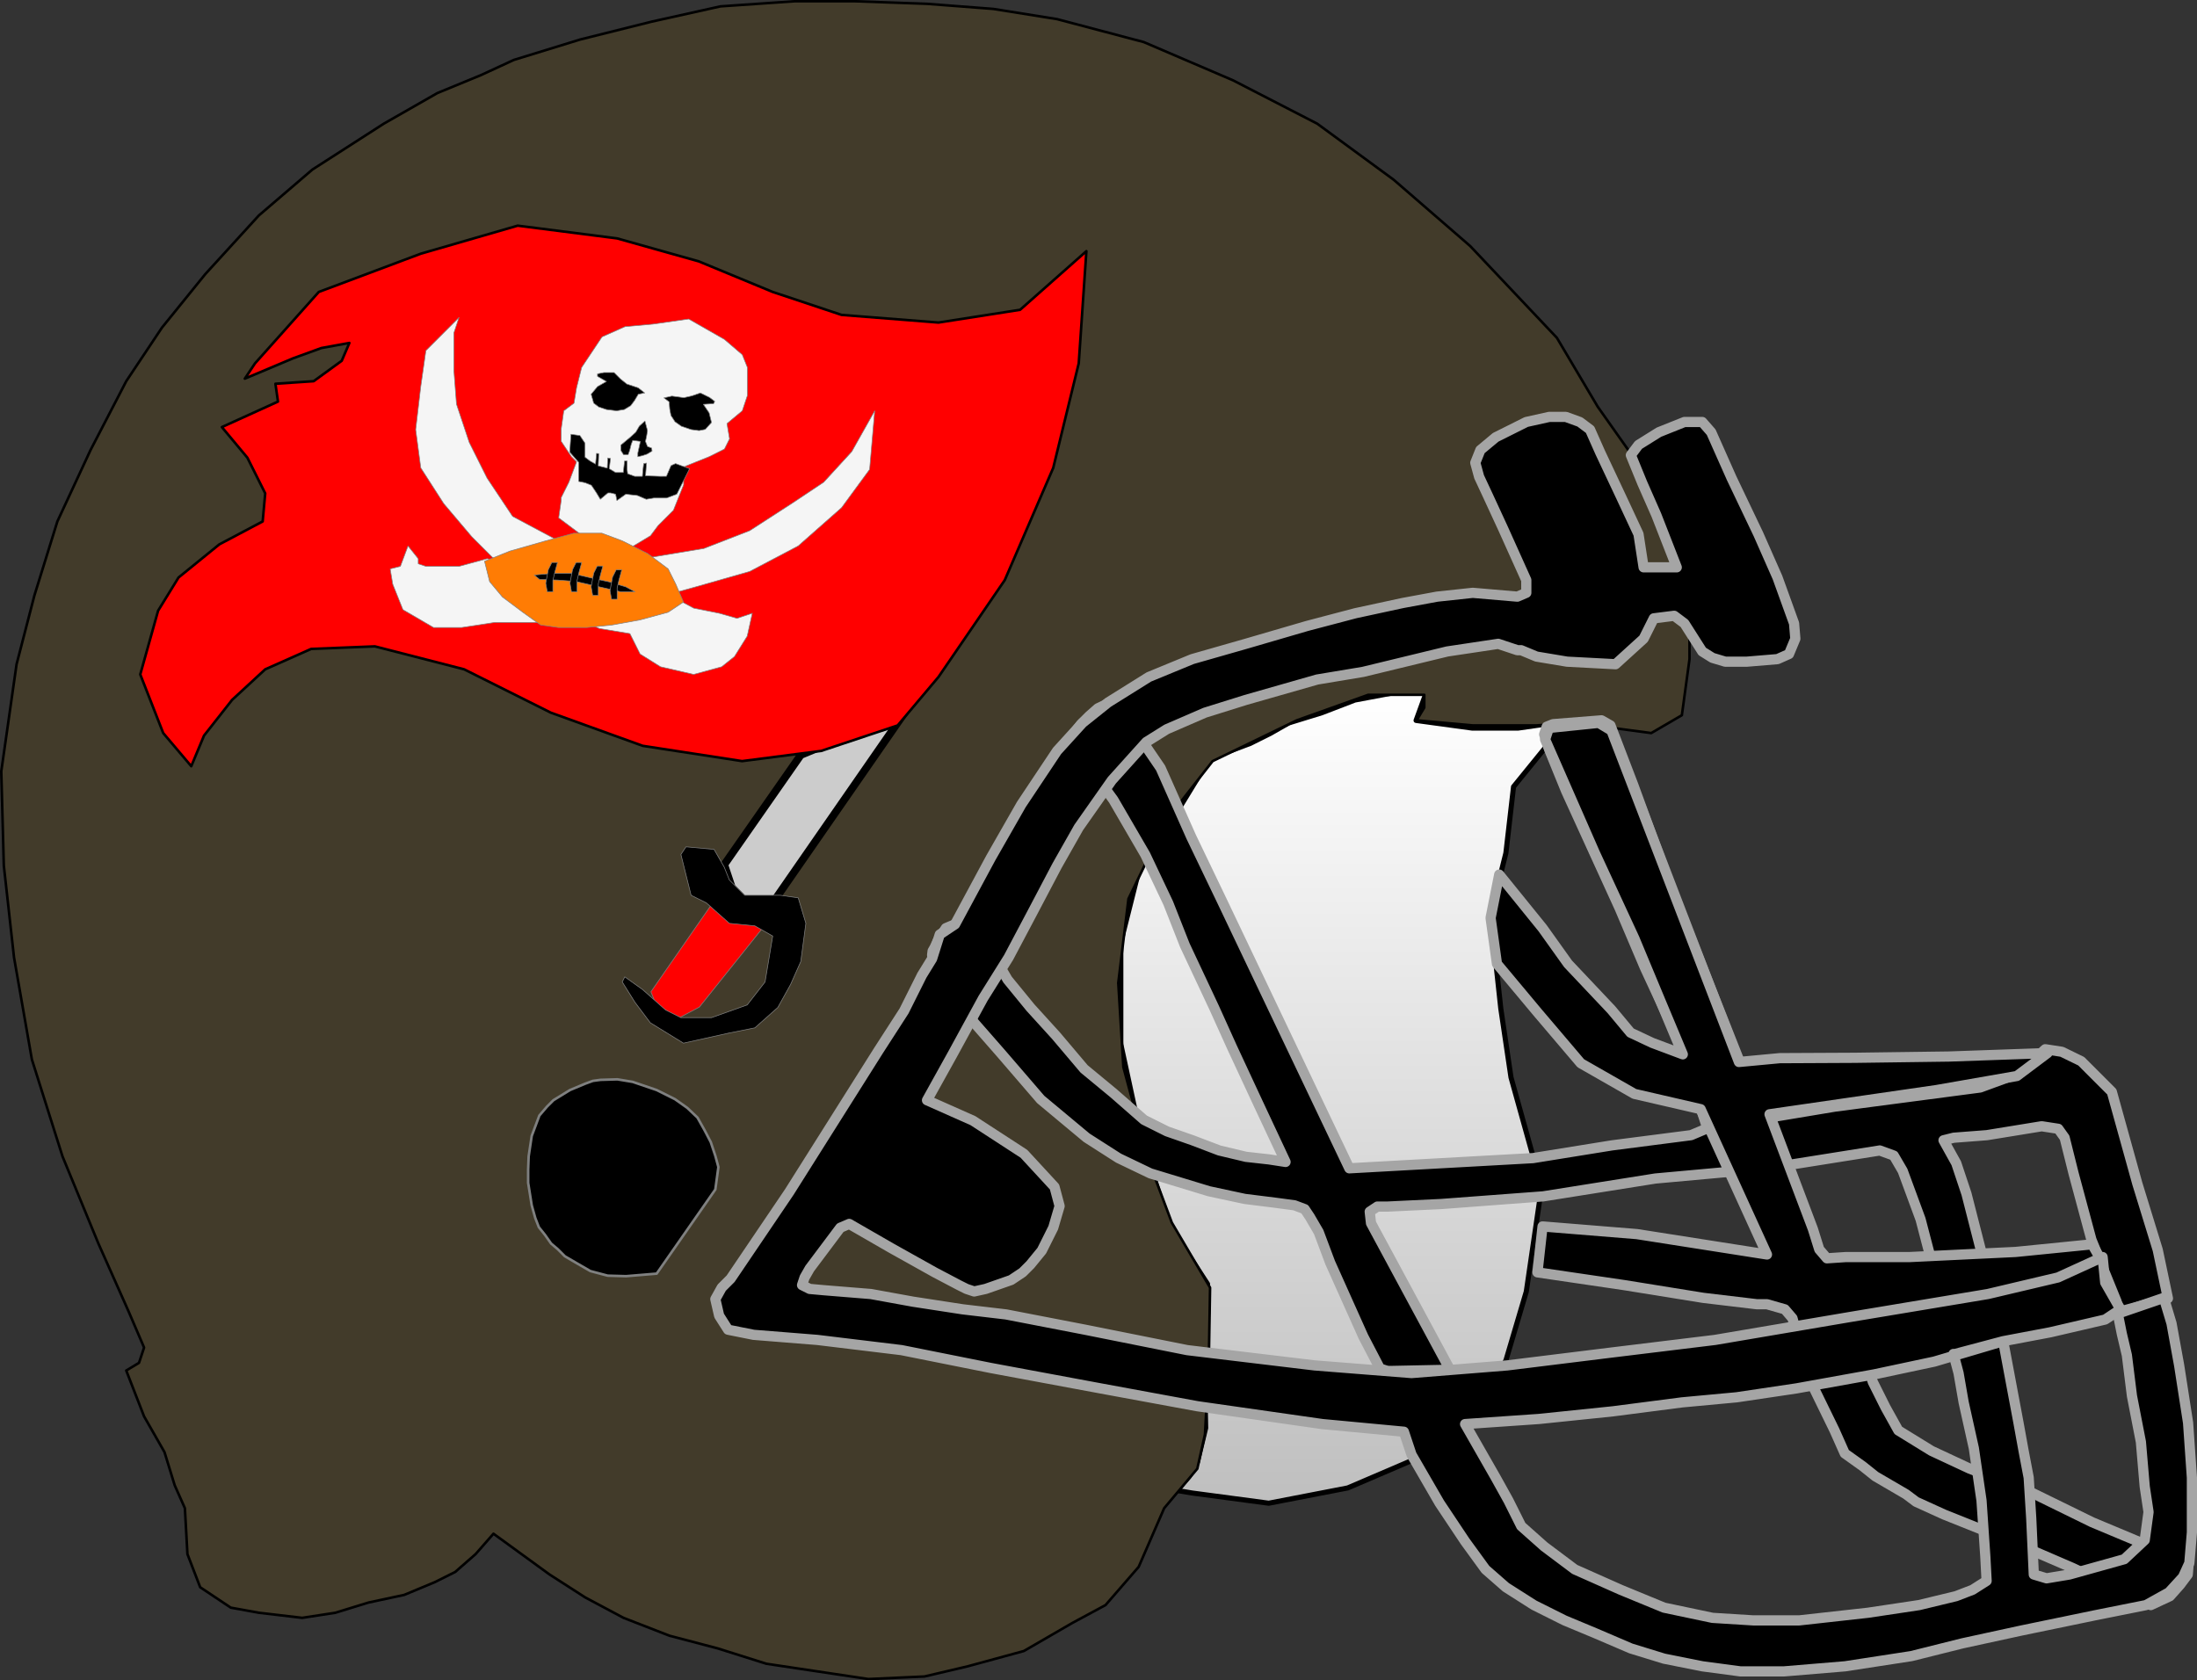 <?xml version="1.0" encoding="UTF-8" standalone="no"?>
<!DOCTYPE svg PUBLIC "-//W3C//DTD SVG 1.1//EN" "http://www.w3.org/Graphics/SVG/1.1/DTD/svg11.dtd">
<svg xmlns="http://www.w3.org/2000/svg" xmlns:xl="http://www.w3.org/1999/xlink" version="1.1" viewBox="23 1.5 861.5 659" width="861.5pt" height="659pt" xmlns:dc="http://purl.org/dc/elements/1.1/">
  <rect x="23" y="1.5" width="861.5" height="659" fill="#333333" stroke="none"/>
  <defs>
    <linearGradient x1="0" x2="1" id="Gradient" gradientUnits="userSpaceOnUse">
      <stop offset="0" stop-color="white"/>
      <stop offset="1" stop-color="#bfbfbf"/>
    </linearGradient>
    <linearGradient id="Obj_Gradient" xl:href="#Gradient" gradientTransform="translate(554.39 273.045) rotate(90) scale(318)"/>
  </defs>
  <g stroke="none" stroke-opacity="1" stroke-dasharray="none" fill="none" fill-opacity="1">
    <title>tampa</title>
    <g>
      <title>Layer 1</title>
      <path d="M 490.5 587.045 L 520.5 591.045 L 551.5 585.045 L 579.5 573.045 L 601.5 555.045 L 613.5 535.045 L 621.5 508.045 L 627.5 467.045 L 615.5 424.045 L 611.5 397.045 L 607.5 360.045 L 613.5 336.045 L 616.5 310.045 L 629.5 294.045 L 646.28 285.045 L 639.28 285.045 L 632.28 285.045 L 618.28 287.045 L 600.28 287.045 L 578.28 284.045 L 582.28 273.045 L 570.28 273.045 L 554.28 276.045 L 541.28 281.045 L 528.28 285.045 L 521.28 289.045 L 513.28 293.045 L 497.28 299.045 L 486.28 317.045 L 478.28 327.045 L 469.28 344.045 L 462.5 371.045 L 462.5 411.045 L 470.28 447.045 L 481.5 482.045 L 496.5 505.045 L 496.78 512.045 L 496.28 523.045 L 496.28 532.545 L 496.78 540.045 L 495.5 548.045 L 495.78 561.545 L 492.5 575.045 L 489.28 580.545 L 484.5 586.045 Z" fill="url(#Obj_Gradient)"/>
      <path d="M 490.5 587.045 L 520.5 591.045 L 551.5 585.045 L 579.5 573.045 L 601.5 555.045 L 613.5 535.045 L 621.5 508.045 L 627.5 467.045 L 615.5 424.045 L 611.5 397.045 L 607.5 360.045 L 613.5 336.045 L 616.5 310.045 L 629.5 294.045 L 646.28 285.045 L 639.28 285.045 L 632.28 285.045 L 618.28 287.045 L 600.28 287.045 L 578.28 284.045 L 582.28 273.045 L 570.28 273.045 L 554.28 276.045 L 541.28 281.045 L 528.28 285.045 L 521.28 289.045 L 513.28 293.045 L 497.28 299.045 L 486.28 317.045 L 478.28 327.045 L 469.28 344.045 L 462.5 371.045 L 462.5 411.045 L 470.28 447.045 L 481.5 482.045 L 496.5 505.045 L 496.78 512.045 L 496.28 523.045 L 496.28 532.545 L 496.78 540.045 L 495.5 548.045 L 495.78 561.545 L 492.5 575.045 L 489.28 580.545 L 484.5 586.045 Z" stroke="black" stroke-linecap="round" stroke-linejoin="round" stroke-width="2"/>
      <path d="M 79.5 530 L 77.5 536 L 72.5 539 L 79.5 557 L 87.5 571 L 91.5 584 L 95.5 593 L 96.5 611 L 101.5 624 L 113.5 632 L 124.5 634 L 141.5 636 L 154.5 634 L 167.5 630 L 181.5 627 L 193.5 622 L 201.5 618 L 209.5 611 L 216.5 603 L 227.5 611 L 238.5 619 L 252.5 628 L 267.5 636 L 285.5 643 L 304.5 648 L 323.5 654 L 343.5 657 L 363.5 660 L 385.5 659 L 402.5 655 L 424.5 649 L 443.5 638 L 456.5 631 L 469.5 616 L 479.5 593 L 492.5 577.5 L 495.5 564 L 497 536 L 497.5 506.5 L 482.5 481 L 473.5 457 L 463.5 420 L 461.5 387 L 465.5 354 L 480.5 323 L 498.5 300 L 531.5 284 L 559.5 274 L 581.5 274 L 581.5 279 L 578.5 284 L 600.5 286 L 625.5 286 L 649.5 284 L 655.5 287 L 670.5 289 L 682.5 282 L 685.5 260 L 685.5 237 L 670.5 198 L 661.5 178 L 649.5 161 L 633.5 134 L 599.5 98 L 569.5 72 L 539.5 50 L 506.5 33 L 471.5 18 L 437.5 9 L 412.5 5 L 386.5 3 L 358.5 2 L 334.5 2 L 305.5 4 L 278.5 10 L 250.5 17 L 224.5 25 L 211.5 31 L 194.5 38 L 173.5 50 L 145.5 68 L 124.5 86 L 103.5 109 L 86.5 130 L 72.5 151 L 58.5 178 L 45.5 206 L 36.5 235 L 29.5 262 L 23.5 304 L 24.5 341 L 28.5 377 L 35.5 417 L 47.5 455 L 61.5 489 L 73.5 516 Z" fill="#423b2a"/>
      <path d="M 79.5 530 L 77.5 536 L 72.5 539 L 79.5 557 L 87.5 571 L 91.5 584 L 95.5 593 L 96.5 611 L 101.5 624 L 113.5 632 L 124.5 634 L 141.5 636 L 154.5 634 L 167.5 630 L 181.5 627 L 193.5 622 L 201.5 618 L 209.5 611 L 216.5 603 L 227.5 611 L 238.5 619 L 252.5 628 L 267.5 636 L 285.5 643 L 304.5 648 L 323.5 654 L 343.5 657 L 363.5 660 L 385.5 659 L 402.5 655 L 424.5 649 L 443.5 638 L 456.5 631 L 469.5 616 L 479.5 593 L 492.5 577.5 L 495.5 564 L 497 536 L 497.5 506.5 L 482.5 481 L 473.5 457 L 463.5 420 L 461.5 387 L 465.5 354 L 480.5 323 L 498.5 300 L 531.5 284 L 559.5 274 L 581.5 274 L 581.5 279 L 578.5 284 L 600.5 286 L 625.5 286 L 649.5 284 L 655.5 287 L 670.5 289 L 682.5 282 L 685.5 260 L 685.5 237 L 670.5 198 L 661.5 178 L 649.5 161 L 633.5 134 L 599.5 98 L 569.5 72 L 539.5 50 L 506.5 33 L 471.5 18 L 437.5 9 L 412.5 5 L 386.5 3 L 358.5 2 L 334.5 2 L 305.5 4 L 278.5 10 L 250.5 17 L 224.5 25 L 211.5 31 L 194.5 38 L 173.5 50 L 145.5 68 L 124.5 86 L 103.5 109 L 86.5 130 L 72.5 151 L 58.5 178 L 45.5 206 L 36.5 235 L 29.5 262 L 23.5 304 L 24.5 341 L 28.5 377 L 35.5 417 L 47.5 455 L 61.5 489 L 73.5 516 Z" stroke="black" stroke-linecap="round" stroke-linejoin="round" stroke-width="1"/>
      <path d="M 391.9 385.5 L 389.3 381.1 L 388.5 376.1 L 388.7 374.5 L 389.5 373.1 L 390.6 370.7 L 392.1 368.3 L 393.9 365.5 L 397.7 363.9 L 402.5 364.7 L 407.7 369.3 L 411.1 373.7 L 418.1 385.7 L 427.1 396.7 L 437.1 407.7 L 448.1 420.7 L 459.6 430.2 L 471.6 440.7 L 480.6 445.2 L 490.6 448.7 L 501.1 452.7 L 511.6 455.2 L 520.6 456.2 L 527.1 457.2 L 516.1 433.7 L 506.1 412.2 L 499.1 396.7 L 487.6 372.2 L 481.1 355.7 L 472.1 336.7 L 459.6 315.2 L 447.6 298.7 L 443.5 293.1 L 443.5 289.9 L 446.9 285.5 L 450.1 282.3 L 453.5 279.3 L 457.3 277.5 L 461.1 278.7 L 463.1 280.7 L 478.1 302.7 L 490.1 329.7 L 502.1 354.7 L 552.1 459.7 L 588.1 457.7 L 624.1 455.7 L 655.1 450.7 L 686.1 446.7 L 692.5 444 L 681 409 L 668 381 L 658.1 357.7 L 637.1 311.7 L 630.5 295.5 L 628.5 289.5 L 629.5 286.5 L 632 285.5 L 651 284 L 654.5 286 L 663.5 309.5 L 678.5 350.5 L 705.1 417.7 L 712.5 440.5 L 742.5 435.5 L 799.5 428 L 814.5 422.5 L 825 413 L 831.5 414 L 839.1 417.7 L 851.1 429.7 L 861.1 465.7 L 869.1 491.7 L 873.1 510.7 L 853.1 516.2 L 853 512 L 843.1 487.7 L 836.1 461.7 L 832.6 447.7 L 830.1 444.2 L 823.6 443.2 L 802.1 446.7 L 789.1 447.7 L 785.1 448.7 L 790.1 457.7 L 794.1 469.7 L 799.6 491.2 L 803.6 508.2 L 784.6 512.2 L 776.1 479.7 L 769.1 460.7 L 765.6 454.7 L 760.1 452.7 L 716.1 459.7 L 672.1 463.7 L 628.1 470.7 L 588.1 473.7 L 567.1 474.7 L 563.1 474.7 L 560.1 476.7 L 560.6 481.2 L 591.6 538.7 L 567.1 539.2 L 564.1 538.2 L 557.6 525.7 L 551.1 511.2 L 544.6 496.7 L 540.1 484.7 L 536.6 478.7 L 534.6 475.7 L 530.6 474.2 L 523.1 473.2 L 511.1 471.7 L 497.1 468.7 L 474.1 461.7 L 461.6 455.7 L 449.1 447.7 L 431.1 432.7 L 415.6 414.7 L 405.1 402.7 Z" fill="black"/>
      <path d="M 391.9 385.5 L 389.3 381.1 L 388.5 376.1 L 388.7 374.5 L 389.5 373.1 L 390.6 370.7 L 392.1 368.3 L 393.9 365.5 L 397.7 363.9 L 402.5 364.7 L 407.7 369.3 L 411.1 373.7 L 418.1 385.7 L 427.1 396.7 L 437.1 407.7 L 448.1 420.7 L 459.6 430.2 L 471.6 440.7 L 480.6 445.2 L 490.6 448.7 L 501.1 452.7 L 511.6 455.2 L 520.6 456.2 L 527.1 457.2 L 516.1 433.7 L 506.1 412.2 L 499.1 396.7 L 487.6 372.2 L 481.1 355.7 L 472.1 336.7 L 459.6 315.2 L 447.6 298.7 L 443.5 293.1 L 443.5 289.9 L 446.9 285.5 L 450.1 282.3 L 453.5 279.3 L 457.3 277.5 L 461.1 278.7 L 463.1 280.7 L 478.1 302.7 L 490.1 329.7 L 502.1 354.7 L 552.1 459.7 L 588.1 457.7 L 624.1 455.7 L 655.1 450.7 L 686.1 446.7 L 692.5 444 L 681 409 L 668 381 L 658.1 357.7 L 637.1 311.7 L 630.5 295.5 L 628.5 289.5 L 629.5 286.5 L 632 285.5 L 651 284 L 654.5 286 L 663.5 309.5 L 678.5 350.5 L 705.1 417.7 L 712.5 440.5 L 742.5 435.5 L 799.5 428 L 814.5 422.5 L 825 413 L 831.5 414 L 839.1 417.7 L 851.1 429.7 L 861.1 465.7 L 869.1 491.7 L 873.1 510.7 L 853.1 516.2 L 853 512 L 843.1 487.7 L 836.1 461.7 L 832.6 447.7 L 830.1 444.2 L 823.6 443.2 L 802.1 446.7 L 789.1 447.7 L 785.1 448.7 L 790.1 457.7 L 794.1 469.7 L 799.6 491.2 L 803.6 508.2 L 784.6 512.2 L 776.1 479.7 L 769.1 460.7 L 765.6 454.7 L 760.1 452.7 L 716.1 459.7 L 672.1 463.7 L 628.1 470.7 L 588.1 473.7 L 567.1 474.7 L 563.1 474.7 L 560.1 476.7 L 560.6 481.2 L 591.6 538.7 L 567.1 539.2 L 564.1 538.2 L 557.6 525.7 L 551.1 511.2 L 544.6 496.7 L 540.1 484.7 L 536.6 478.7 L 534.6 475.7 L 530.6 474.2 L 523.1 473.2 L 511.1 471.7 L 497.1 468.7 L 474.1 461.7 L 461.6 455.7 L 449.1 447.7 L 431.1 432.7 L 415.6 414.7 L 405.1 402.7 Z" stroke="#a5a5a5" stroke-linecap="round" stroke-linejoin="round" stroke-width="4"/>
      <path d="M 627.876 482.5 L 625.876 500.5 L 659.876 505.5 L 690.876 510.5 L 711.876 513 L 715.876 513 L 722.876 515 L 725.876 518.5 L 732.376 542 L 742.376 562.5 L 746.376 571.5 L 753.376 576.5 L 758.376 580.5 L 770.376 587.5 L 774.376 590.5 L 785.376 595.5 L 810.376 605.5 L 835.876 616.5 L 862.876 629.5 L 866.376 631 L 873.876 627.5 L 877.876 623 L 880.876 619 L 881.376 613 L 864.876 607.5 L 843.376 598.5 L 818.876 586.5 L 795.376 577.5 L 780.376 570.5 L 767.376 562.5 L 762.376 553.5 L 757.376 543.5 L 749.376 518.5 L 822.876 506.5 L 847.376 496.5 L 843.376 489.5 L 813.376 492.5 L 771.876 494.5 L 746.876 494.5 L 739.376 495 L 736.376 491.5 L 733.876 483.5 L 716.876 438.5 L 782.376 429 L 813.876 423.5 L 825.876 414.5 L 787.234 415.857 L 750.234 416.357 L 720.876 416.5 L 704.876 418 L 654.876 288 L 649.876 285 L 630.376 287 L 628.876 291.5 L 648.376 336 L 663.876 369.5 L 673.876 393.5 L 682.876 415 L 670.876 410.5 L 662.376 406.5 L 654.876 397.5 L 637.876 379.5 L 627.876 365.5 L 610.876 344.5 L 607.5 361.5 L 610 379.5 L 625.876 398.5 L 642.876 418.5 L 663.876 430.5 L 689.876 436.5 L 715.876 493.5 L 664.876 485.5 Z" fill="black"/>
      <path d="M 627.876 482.5 L 625.876 500.5 L 659.876 505.5 L 690.876 510.5 L 711.876 513 L 715.876 513 L 722.876 515 L 725.876 518.5 L 732.376 542 L 742.376 562.5 L 746.376 571.5 L 753.376 576.5 L 758.376 580.5 L 770.376 587.5 L 774.376 590.5 L 785.376 595.5 L 810.376 605.5 L 835.876 616.5 L 862.876 629.5 L 866.376 631 L 873.876 627.5 L 877.876 623 L 880.876 619 L 881.376 613 L 864.876 607.5 L 843.376 598.5 L 818.876 586.5 L 795.376 577.5 L 780.376 570.5 L 767.376 562.5 L 762.376 553.5 L 757.376 543.5 L 749.376 518.5 L 822.876 506.5 L 847.376 496.5 L 843.376 489.5 L 813.376 492.5 L 771.876 494.5 L 746.876 494.5 L 739.376 495 L 736.376 491.5 L 733.876 483.5 L 716.876 438.5 L 782.376 429 L 813.876 423.5 L 825.876 414.5 L 787.234 415.857 L 750.234 416.357 L 720.876 416.5 L 704.876 418 L 654.876 288 L 649.876 285 L 630.376 287 L 628.876 291.5 L 648.376 336 L 663.876 369.5 L 673.876 393.5 L 682.876 415 L 670.876 410.5 L 662.376 406.5 L 654.876 397.5 L 637.876 379.5 L 627.876 365.5 L 610.876 344.5 L 607.5 361.5 L 610 379.5 L 625.876 398.5 L 642.876 418.5 L 663.876 430.5 L 689.876 436.5 L 715.876 493.5 L 664.876 485.5 Z" stroke="#a5a5a5" stroke-linecap="round" stroke-linejoin="round" stroke-width="4"/>
      <path d="M 280.5 501 L 303.5 468 L 304.7 459.2 L 303.5 454.8 L 301.7 449.4 L 299.3 444.8 L 296.5 439.8 L 292.5 436 L 287.7 432.6 L 280.5 429 L 271.1 425.8 L 265.1 424.8 L 258.5 425 L 255.5 425.4 L 252.5 426.5 L 246.5 429 L 240 433 L 237.5 435.5 L 234.5 439 L 231.5 447 L 230.3 455 L 230.1 460.2 L 230.1 465.4 L 230.9 470.4 L 231.5 474.2 L 232.9 479.2 L 234.3 482.8 L 236.7 485.8 L 239.1 489.2 L 241.7 491.4 L 244.5 494.2 L 249.3 497 L 254.5 500 L 261.3 501.8 L 268.5 502 Z" fill="black"/>
      <path d="M 280.5 501 L 303.5 468 L 304.7 459.2 L 303.5 454.8 L 301.7 449.4 L 299.3 444.8 L 296.5 439.8 L 292.5 436 L 287.7 432.6 L 280.5 429 L 271.1 425.8 L 265.1 424.8 L 258.5 425 L 255.5 425.4 L 252.5 426.5 L 246.5 429 L 240 433 L 237.5 435.5 L 234.5 439 L 231.5 447 L 230.3 455 L 230.1 460.2 L 230.1 465.4 L 230.9 470.4 L 231.5 474.2 L 232.9 479.2 L 234.3 482.8 L 236.7 485.8 L 239.1 489.2 L 241.7 491.4 L 244.5 494.2 L 249.3 497 L 254.5 500 L 261.3 501.8 L 268.5 502 Z" stroke="#7f8080" stroke-linecap="round" stroke-linejoin="round" stroke-width="1"/>
      <path d="M 303.5 511 L 306 506.5 L 309.5 503 L 332.5 469 L 367.5 413.5 L 377.5 398 L 384.5 384 L 388.5 377.5 L 391.5 368 L 397.5 364 L 411.5 338 L 423.5 317 L 437.5 296 L 447.5 285 L 457.5 277 L 473.5 267 L 490.5 260 L 511.5 254 L 535.5 247 L 554.5 242 L 573 238 L 586.5 235.5 L 600.5 234 L 618 235.5 L 621.5 234 L 621.5 229 L 612.5 209 L 606.5 196 L 603 188.5 L 601.5 183 L 603.5 178 L 609.5 173 L 621.5 167 L 630.5 165 L 637 165 L 642.5 167 L 646.5 170 L 650.5 179 L 658.5 196 L 665.5 211 L 667.5 224 L 680.5 224 L 672.5 203.5 L 667 191 L 662.5 180 L 665.5 176 L 673.5 171 L 683.5 167 L 690.5 167 L 694 171 L 702 189 L 712.5 211 L 720 228 L 726.5 246 L 727 252 L 724.5 258 L 720 260 L 708 261 L 699.5 261 L 694.5 259.5 L 690.5 257 L 683.5 246 L 679.5 243 L 671.5 244 L 667.5 252 L 656.5 262 L 637.5 261 L 625.5 259 L 619.5 256.5 L 618 256.5 L 610.5 254 L 590.5 257 L 557.5 265 L 539.5 268 L 511.5 276 L 495.5 281 L 480.5 287.5 L 472.5 292.5 L 459 307.5 L 446 326 L 437.5 341 L 427.5 360 L 418.5 377 L 408.5 393 L 396.5 415 L 386.5 433 L 404.5 441 L 424.5 454 L 436.5 467 L 438.5 474.5 L 436 483 L 431.5 492 L 427 497.5 L 424 500.5 L 419.5 503.5 L 409.5 507 L 405 508 L 402 507 L 399 505.5 L 389.5 500.5 L 372.5 491 L 356 481.5 L 352.5 483 L 340.5 499 L 338.5 502.5 L 337.5 505.5 L 340.5 507 L 346 507.5 L 364.5 509 L 381 512 L 400.5 515 L 417.5 517 L 448.5 523 L 488.5 531 L 538.5 537 L 576.5 540 L 614 537 L 654.5 532 L 695.5 527 L 748.5 518 L 778.5 513 L 802.5 509 L 830 502.5 L 847.5 494.5 L 848.5 504.5 L 854.5 515 L 848.5 519 L 827 524 L 808.5 527.5 L 781.5 535.5 L 758 540.5 L 727.5 546 L 704 549.5 L 682.5 551.5 L 655.5 555 L 626.5 558 L 597.5 560 L 609.5 581 L 614.5 590 L 619.5 600 L 628.5 608 L 640.5 617 L 658.5 625 L 675.5 632 L 694.5 636 L 710.5 637 L 728.5 637 L 755.5 634 L 775.5 631 L 790 627.5 L 796.5 625 L 802 621.5 L 801.5 612 L 800 590 L 797 569.5 L 793 551.5 L 791 540 L 789 532.5 L 789.3 532.6 L 808.5 527.5 L 811.5 543.5 L 814.5 559.5 L 816.5 570.5 L 818.5 581 L 819.5 597 L 820.5 619 L 825.5 620.5 L 834.5 619 L 856 613 L 864 605.5 L 865.5 594.5 L 864 584.5 L 862.5 567 L 859 549 L 857 533 L 855 524.5 L 853.5 517 L 854 516.5 L 871.5 510.5 L 874.5 520.5 L 877.5 537 L 881 559.5 L 882.5 581 L 882.5 593.5 L 882.5 602.5 L 881.5 614.5 L 879 620 L 873.5 626 L 864.5 631 L 844.5 635 L 815.5 641 L 792.5 646 L 772.5 651 L 746.5 655 L 722.5 657 L 705.5 657 L 690.5 655 L 675.5 652 L 662.5 648 L 648.5 642 L 636.5 637 L 624.5 631 L 613.5 624 L 605.5 617 L 597.5 606 L 587.5 591 L 576.5 572 L 573.5 563 L 541.5 560 L 492.5 553 L 454.5 546 L 411.5 538 L 376.5 531 L 343.5 527 L 318.5 525 L 308.5 523 L 305 517.5 Z" fill="black"/>
      <path d="M 303.5 511 L 306 506.5 L 309.5 503 L 332.5 469 L 367.5 413.5 L 377.5 398 L 384.5 384 L 388.5 377.5 L 391.5 368 L 397.5 364 L 411.5 338 L 423.5 317 L 437.5 296 L 447.5 285 L 457.5 277 L 473.5 267 L 490.5 260 L 511.5 254 L 535.5 247 L 554.5 242 L 573 238 L 586.5 235.5 L 600.5 234 L 618 235.5 L 621.5 234 L 621.5 229 L 612.5 209 L 606.5 196 L 603 188.5 L 601.5 183 L 603.5 178 L 609.5 173 L 621.5 167 L 630.5 165 L 637 165 L 642.5 167 L 646.5 170 L 650.5 179 L 658.5 196 L 665.5 211 L 667.5 224 L 680.5 224 L 672.5 203.5 L 667 191 L 662.5 180 L 665.5 176 L 673.5 171 L 683.5 167 L 690.5 167 L 694 171 L 702 189 L 712.5 211 L 720 228 L 726.5 246 L 727 252 L 724.5 258 L 720 260 L 708 261 L 699.5 261 L 694.5 259.5 L 690.5 257 L 683.5 246 L 679.5 243 L 671.5 244 L 667.5 252 L 656.5 262 L 637.5 261 L 625.5 259 L 619.5 256.5 L 618 256.5 L 610.5 254 L 590.5 257 L 557.5 265 L 539.5 268 L 511.5 276 L 495.5 281 L 480.5 287.5 L 472.5 292.5 L 459 307.5 L 446 326 L 437.5 341 L 427.5 360 L 418.5 377 L 408.5 393 L 396.5 415 L 386.5 433 L 404.5 441 L 424.5 454 L 436.5 467 L 438.5 474.5 L 436 483 L 431.5 492 L 427 497.5 L 424 500.5 L 419.5 503.5 L 409.5 507 L 405 508 L 402 507 L 399 505.5 L 389.5 500.5 L 372.5 491 L 356 481.5 L 352.5 483 L 340.5 499 L 338.5 502.5 L 337.5 505.5 L 340.5 507 L 346 507.5 L 364.5 509 L 381 512 L 400.5 515 L 417.5 517 L 448.5 523 L 488.5 531 L 538.5 537 L 576.5 540 L 614 537 L 654.5 532 L 695.5 527 L 748.5 518 L 778.5 513 L 802.5 509 L 830 502.5 L 847.5 494.5 L 848.5 504.5 L 854.5 515 L 848.5 519 L 827 524 L 808.5 527.5 L 781.5 535.5 L 758 540.5 L 727.5 546 L 704 549.5 L 682.5 551.5 L 655.5 555 L 626.5 558 L 597.5 560 L 609.5 581 L 614.5 590 L 619.5 600 L 628.5 608 L 640.5 617 L 658.5 625 L 675.5 632 L 694.5 636 L 710.5 637 L 728.5 637 L 755.5 634 L 775.5 631 L 790 627.5 L 796.5 625 L 802 621.5 L 801.5 612 L 800 590 L 797 569.5 L 793 551.5 L 791 540 L 789 532.5 L 789.3 532.6 L 808.5 527.5 L 811.5 543.5 L 814.5 559.5 L 816.5 570.5 L 818.5 581 L 819.5 597 L 820.5 619 L 825.5 620.5 L 834.5 619 L 856 613 L 864 605.5 L 865.5 594.5 L 864 584.5 L 862.5 567 L 859 549 L 857 533 L 855 524.5 L 853.5 517 L 854 516.5 L 871.5 510.5 L 874.5 520.5 L 877.5 537 L 881 559.5 L 882.5 581 L 882.5 593.5 L 882.5 602.5 L 881.5 614.5 L 879 620 L 873.5 626 L 864.5 631 L 844.5 635 L 815.5 641 L 792.5 646 L 772.5 651 L 746.5 655 L 722.5 657 L 705.5 657 L 690.5 655 L 675.5 652 L 662.5 648 L 648.5 642 L 636.5 637 L 624.5 631 L 613.5 624 L 605.5 617 L 597.5 606 L 587.5 591 L 576.5 572 L 573.5 563 L 541.5 560 L 492.5 553 L 454.5 546 L 411.5 538 L 376.5 531 L 343.5 527 L 318.5 525 L 308.5 523 L 305 517.5 Z" stroke="#a5a5a5" stroke-linecap="round" stroke-linejoin="round" stroke-width="4"/>
      <path d="M 307 340.611 L 310 349.611 L 315 354.611 L 321 356.611 L 326 355.611 L 378 280.611 L 337 297.611 Z" fill="#ccc"/>
      <path d="M 307 340.611 L 310 349.611 L 315 354.611 L 321 356.611 L 326 355.611 L 378 280.611 L 337 297.611 Z" stroke="black" stroke-linecap="round" stroke-linejoin="round" stroke-width="3"/>
      <path d="M 303.242 354.461 L 278.242 390.461 L 282.242 400.461 L 282.242 404.461 L 297.242 396.461 L 325.242 361.461 Z" fill="red"/>
      <path d="M 303.242 354.461 L 278.242 390.461 L 282.242 400.461 L 282.242 404.461 L 297.242 396.461 L 325.242 361.461 Z" stroke="gray" stroke-linecap="round" stroke-linejoin="round" stroke-width=".25"/>
      <path d="M 303 334.611 L 292 333.611 L 290 336.611 L 294 352.611 L 300 355.611 L 309 363.611 L 319 364.611 L 326 368.611 L 323 386.611 L 316 395.611 L 302 400.611 L 290 400.611 L 284 397.611 L 275 389.611 L 268 384.611 L 267 386.611 L 272 394.611 L 278 402.611 L 291 410.611 L 309 406.611 L 319 404.611 L 328 396.611 L 333 387.611 L 337 378.611 L 339 363.611 L 336 353.611 L 329 352.611 L 315 352.611 L 309 346.611 L 307 341.611 Z" fill="black"/>
      <path d="M 303 334.611 L 292 333.611 L 290 336.611 L 294 352.611 L 300 355.611 L 309 363.611 L 319 364.611 L 326 368.611 L 323 386.611 L 316 395.611 L 302 400.611 L 290 400.611 L 284 397.611 L 275 389.611 L 268 384.611 L 267 386.611 L 272 394.611 L 278 402.611 L 291 410.611 L 309 406.611 L 319 404.611 L 328 396.611 L 333 387.611 L 337 378.611 L 339 363.611 L 336 353.611 L 329 352.611 L 315 352.611 L 309 346.611 L 307 341.611 Z" stroke="gray" stroke-linecap="round" stroke-linejoin="round" stroke-width=".25"/>
      <path d="M 123 144 L 148 116 L 188 101 L 226 90 L 265 95 L 297 104 L 326 116 L 353 125 L 391 128 L 423 123 L 449 100 L 446 144 L 436 185 L 417 229 L 391 267 L 375 286 L 345 296 L 314 300 L 275 294 L 239 281 L 205 264 L 170 255 L 145 256 L 127 264 L 114 276 L 103 290 L 98 302 L 87 289 L 78 266 L 85 241 L 93 228 L 109 215 L 126 206 L 127 195 L 120 181 L 110 169 L 132 159 L 131 152 L 146 151 L 157 143 L 160 136 L 149 138 L 138 142 L 119 150 Z" fill="red"/>
      <path d="M 123 144 L 148 116 L 188 101 L 226 90 L 265 95 L 297 104 L 326 116 L 353 125 L 391 128 L 423 123 L 449 100 L 446 144 L 436 185 L 417 229 L 391 267 L 375 286 L 345 296 L 314 300 L 275 294 L 239 281 L 205 264 L 170 255 L 145 256 L 127 264 L 114 276 L 103 290 L 98 302 L 87 289 L 78 266 L 85 241 L 93 228 L 109 215 L 126 206 L 127 195 L 120 181 L 110 169 L 132 159 L 131 152 L 146 151 L 157 143 L 160 136 L 149 138 L 138 142 L 119 150 Z" stroke="black" stroke-linecap="round" stroke-linejoin="round" stroke-width="1"/>
      <path d="M 242.075 204.611 L 250.075 210.611 L 258.075 216.611 L 268.075 217.611 L 278.075 211.611 L 281.075 207.611 L 287.075 201.611 L 291.075 191.611 L 291.075 184.611 L 301.075 180.611 L 307.075 177.611 L 309.075 173.611 L 308.075 167.611 L 314.075 162.611 L 316.075 156.611 L 316.075 145.611 L 314.075 140.611 L 307.075 134.611 L 300.075 130.611 L 293.075 126.611 L 279.075 128.611 L 268.075 129.611 L 259.075 133.611 L 255.075 139.611 L 251.075 145.611 L 249.075 153.611 L 248.075 159.611 L 244.075 162.611 L 243.075 169.611 L 243.075 174.611 L 247.075 180.611 L 249.075 182.611 L 246.075 190.611 L 243.075 196.611 L 243.075 197.611 Z" fill="#f5f5f5"/>
      <path d="M 242.075 204.611 L 250.075 210.611 L 258.075 216.611 L 268.075 217.611 L 278.075 211.611 L 281.075 207.611 L 287.075 201.611 L 291.075 191.611 L 291.075 184.611 L 301.075 180.611 L 307.075 177.611 L 309.075 173.611 L 308.075 167.611 L 314.075 162.611 L 316.075 156.611 L 316.075 145.611 L 314.075 140.611 L 307.075 134.611 L 300.075 130.611 L 293.075 126.611 L 279.075 128.611 L 268.075 129.611 L 259.075 133.611 L 255.075 139.611 L 251.075 145.611 L 249.075 153.611 L 248.075 159.611 L 244.075 162.611 L 243.075 169.611 L 243.075 174.611 L 247.075 180.611 L 249.075 182.611 L 246.075 190.611 L 243.075 196.611 L 243.075 197.611 Z" stroke="gray" stroke-linecap="round" stroke-linejoin="round" stroke-width=".25"/>
      <path d="M 239 212 L 224 204 L 214 189 L 207 175 L 202 160 L 201 147 L 201 132 L 203 126 L 190 139 L 188 153 L 186 170 L 188 185 L 197 199 L 208 212 L 216 220 L 228 229 L 243 241 L 258 248 L 270 250 L 274 258 L 282 263 L 295 266 L 306 263 L 311 259 L 316 251 L 318 242 L 312 244 L 305 242 L 295 240 L 282 233 L 257 222 Z" fill="#f5f5f5"/>
      <path d="M 239 212 L 224 204 L 214 189 L 207 175 L 202 160 L 201 147 L 201 132 L 203 126 L 190 139 L 188 153 L 186 170 L 188 185 L 197 199 L 208 212 L 216 220 L 228 229 L 243 241 L 258 248 L 270 250 L 274 258 L 282 263 L 295 266 L 306 263 L 311 259 L 316 251 L 318 242 L 312 244 L 305 242 L 295 240 L 282 233 L 257 222 Z" stroke="gray" stroke-linecap="round" stroke-linejoin="round" stroke-width=".25"/>
      <path d="M 190 223.611 L 203 223.611 L 214 220.611 L 227 223.611 L 252 223.611 L 275 220.611 L 299 216.611 L 317 209.611 L 334 198.611 L 346 190.611 L 357 178.611 L 366 162.611 L 364 185.611 L 353 200.611 L 336 215.611 L 317 225.611 L 296 231.611 L 278 236.611 L 244 245.611 L 217 245.611 L 204 247.611 L 193 247.611 L 181 240.611 L 177 230.611 L 176 224.611 L 180 223.611 L 183 215.611 L 187 220.611 L 187 222.611 Z" fill="#f5f5f5"/>
      <path d="M 190 223.611 L 203 223.611 L 214 220.611 L 227 223.611 L 252 223.611 L 275 220.611 L 299 216.611 L 317 209.611 L 334 198.611 L 346 190.611 L 357 178.611 L 366 162.611 L 364 185.611 L 353 200.611 L 336 215.611 L 317 225.611 L 296 231.611 L 278 236.611 L 244 245.611 L 217 245.611 L 204 247.611 L 193 247.611 L 181 240.611 L 177 230.611 L 176 224.611 L 180 223.611 L 183 215.611 L 187 220.611 L 187 222.611 Z" stroke="gray" stroke-linecap="round" stroke-linejoin="round" stroke-width=".25"/>
      <path d="M 213 221.611 L 223 217.611 L 237 213.611 L 248 210.611 L 259 210.611 L 267 213.611 L 277 218.611 L 285 224.611 L 288 230.611 L 291 237.611 L 285 241.611 L 274 244.611 L 263 246.611 L 253 247.611 L 242 247.611 L 235 246.611 L 228 241.611 L 220 235.611 L 215 229.611 Z" fill="#ff7c04"/>
      <path d="M 213 221.611 L 223 217.611 L 237 213.611 L 248 210.611 L 259 210.611 L 267 213.611 L 277 218.611 L 285 224.611 L 288 230.611 L 291 237.611 L 285 241.611 L 274 244.611 L 263 246.611 L 253 247.611 L 242 247.611 L 235 246.611 L 228 241.611 L 220 235.611 L 215 229.611 Z" stroke="gray" stroke-linecap="round" stroke-linejoin="round" stroke-width=".25"/>
      <path d="M 232.5 227.02 L 239.792 226.361 L 247.085 226.361 L 255.592 228.338 L 261.669 229.657 L 268.354 231.634 L 272 233.611 L 266.531 233.611 L 254.985 230.975 L 248.665 229.525 L 241.615 228.997 L 234.566 228.734 Z" fill="black"/>
      <path d="M 232.5 227.02 L 239.792 226.361 L 247.085 226.361 L 255.592 228.338 L 261.669 229.657 L 268.354 231.634 L 272 233.611 L 266.531 233.611 L 254.985 230.975 L 248.665 229.525 L 241.615 228.997 L 234.566 228.734 Z" stroke="gray" stroke-linecap="round" stroke-linejoin="round" stroke-width=".25"/>
      <path d="M 239.4 222.111 L 238 224.916 L 237 230.245 L 237.6 233.611 L 239.8 233.611 L 239.8 229.123 L 240.6 225.757 L 241.6 222.111 Z" fill="black"/>
      <path d="M 239.4 222.111 L 238 224.916 L 237 230.245 L 237.6 233.611 L 239.8 233.611 L 239.8 229.123 L 240.6 225.757 L 241.6 222.111 Z" stroke="gray" stroke-linecap="round" stroke-linejoin="round" stroke-width=".25"/>
      <path d="M 248.9 222.111 L 247.5 224.916 L 246.5 230.245 L 247.1 233.611 L 249.3 233.611 L 249.3 229.123 L 250.1 225.757 L 251.1 222.111 Z" fill="black"/>
      <path d="M 248.9 222.111 L 247.5 224.916 L 246.5 230.245 L 247.1 233.611 L 249.3 233.611 L 249.3 229.123 L 250.1 225.757 L 251.1 222.111 Z" stroke="gray" stroke-linecap="round" stroke-linejoin="round" stroke-width=".25"/>
      <path d="M 257.2 223.5 L 255.8 226.305 L 254.8 231.634 L 255.4 235 L 257.6 235 L 257.6 230.512 L 258.4 227.146 L 259.4 223.5 Z" fill="black"/>
      <path d="M 257.2 223.5 L 255.8 226.305 L 254.8 231.634 L 255.4 235 L 257.6 235 L 257.6 230.512 L 258.4 227.146 L 259.4 223.5 Z" stroke="gray" stroke-linecap="round" stroke-linejoin="round" stroke-width=".25"/>
      <path d="M 264.6 225.011 L 263.2 227.816 L 262.2 233.145 L 262.8 236.511 L 265 236.511 L 265 232.023 L 265.8 228.657 L 266.8 225.011 Z" fill="black"/>
      <path d="M 264.6 225.011 L 263.2 227.816 L 262.2 233.145 L 262.8 236.511 L 265 236.511 L 265 232.023 L 265.8 228.657 L 266.8 225.011 Z" stroke="gray" stroke-linecap="round" stroke-linejoin="round" stroke-width=".25"/>
      <path d="M 260.8 151.111 L 257.3 153.111 L 254.8 156.111 L 255.8 159.611 L 257.8 161.111 L 260.8 162.111 L 264.8 162.611 L 267.8 162.111 L 270.3 160.611 L 271.8 158.611 L 273.3 156.111 L 275.8 155.611 L 273.3 153.611 L 268.8 152.111 L 266.3 150.111 L 263.8 147.611 L 259.8 147.611 L 257.3 148.111 L 257.3 149.111 Z" fill="black"/>
      <path d="M 260.8 151.111 L 257.3 153.111 L 254.8 156.111 L 255.8 159.611 L 257.8 161.111 L 260.8 162.111 L 264.8 162.611 L 267.8 162.111 L 270.3 160.611 L 271.8 158.611 L 273.3 156.111 L 275.8 155.611 L 273.3 153.611 L 268.8 152.111 L 266.3 150.111 L 263.8 147.611 L 259.8 147.611 L 257.3 148.111 L 257.3 149.111 Z" stroke="gray" stroke-linecap="round" stroke-linejoin="round" stroke-width=".25"/>
      <path d="M 298.798 160.072 L 301.067 163.404 L 301.999 167.196 L 299.566 169.904 L 297.111 170.375 L 293.976 169.959 L 290.162 168.655 L 287.684 166.89 L 286.095 164.446 L 285.624 161.991 L 285.371 159.086 L 283.343 157.541 L 286.467 156.839 L 291.169 157.464 L 294.293 156.762 L 297.636 155.611 L 301.231 157.365 L 303.259 158.91 L 302.821 159.809 Z" fill="black"/>
      <path d="M 298.798 160.072 L 301.067 163.404 L 301.999 167.196 L 299.566 169.904 L 297.111 170.375 L 293.976 169.959 L 290.162 168.655 L 287.684 166.89 L 286.095 164.446 L 285.624 161.991 L 285.371 159.086 L 283.343 157.541 L 286.467 156.839 L 291.169 157.464 L 294.293 156.762 L 297.636 155.611 L 301.231 157.365 L 303.259 158.91 L 302.821 159.809 Z" stroke="gray" stroke-linecap="round" stroke-linejoin="round" stroke-width=".25"/>
      <path d="M 246.4 178.811 L 249.9 182.811 L 249.9 190.311 L 252.4 190.811 L 254.9 191.811 L 256.9 194.811 L 258.4 197.311 L 261.4 194.811 L 262.4 194.811 L 264.4 195.311 L 264.9 197.811 L 268.4 195.311 L 272.9 195.811 L 276.4 197.311 L 279.4 196.811 L 284.4 196.811 L 288.4 195.311 L 293.4 185.311 L 287.9 183.311 L 286.124 184.103 L 284.324 188.303 L 281.9 188.311 L 276.124 188.103 L 276.524 183.103 L 275.4 183.311 L 275.124 185.703 L 274.9 188.311 L 271.9 188.311 L 269.124 187.303 L 268.924 185.703 L 268.924 182.303 L 267.9 182.311 L 267.4 186.811 L 264.4 186.811 L 261.9 185.311 L 262.4 181.311 L 261.324 181.103 L 261.124 185.103 L 257.6 184.211 L 257.8 179.411 L 256.924 179.303 L 256.524 183.503 L 254.4 182.311 L 252.4 180.811 L 252.4 175.311 L 250.4 172.311 L 246.9 171.811 Z" fill="black"/>
      <path d="M 246.4 178.811 L 249.9 182.811 L 249.9 190.311 L 252.4 190.811 L 254.9 191.811 L 256.9 194.811 L 258.4 197.311 L 261.4 194.811 L 262.4 194.811 L 264.4 195.311 L 264.9 197.811 L 268.4 195.311 L 272.9 195.811 L 276.4 197.311 L 279.4 196.811 L 284.4 196.811 L 288.4 195.311 L 293.4 185.311 L 287.9 183.311 L 286.124 184.103 L 284.324 188.303 L 281.9 188.311 L 276.124 188.103 L 276.524 183.103 L 275.4 183.311 L 275.124 185.703 L 274.9 188.311 L 271.9 188.311 L 269.124 187.303 L 268.924 185.703 L 268.924 182.303 L 267.9 182.311 L 267.4 186.811 L 264.4 186.811 L 261.9 185.311 L 262.4 181.311 L 261.324 181.103 L 261.124 185.103 L 257.6 184.211 L 257.8 179.411 L 256.924 179.303 L 256.524 183.503 L 254.4 182.311 L 252.4 180.811 L 252.4 175.311 L 250.4 172.311 L 246.9 171.811 Z" stroke="gray" stroke-linecap="round" stroke-linejoin="round" stroke-width=".25"/>
      <path d="M 266.5 176.011 L 270.1 173.011 L 272.3 171.011 L 273.7 168.611 L 275.9 166.611 L 276.9 170.411 L 276.5 172.811 L 276.1 174.611 L 276.9 176.611 L 278.5 177.211 L 278.7 178.411 L 276.7 179.611 L 274.9 180.211 L 273.1 180.611 L 273.1 179.211 L 274.1 174.611 L 271.1 174.211 L 270.5 175.811 L 269.9 178.211 L 269.3 179.811 L 267.5 179.811 L 266.5 178.211 Z" fill="black"/>
      <path d="M 266.5 176.011 L 270.1 173.011 L 272.3 171.011 L 273.7 168.611 L 275.9 166.611 L 276.9 170.411 L 276.5 172.811 L 276.1 174.611 L 276.9 176.611 L 278.5 177.211 L 278.7 178.411 L 276.7 179.611 L 274.9 180.211 L 273.1 180.611 L 273.1 179.211 L 274.1 174.611 L 271.1 174.211 L 270.5 175.811 L 269.9 178.211 L 269.3 179.811 L 267.5 179.811 L 266.5 178.211 Z" stroke="gray" stroke-linecap="round" stroke-linejoin="round" stroke-width=".25"/>
    </g>
  </g>
</svg>
